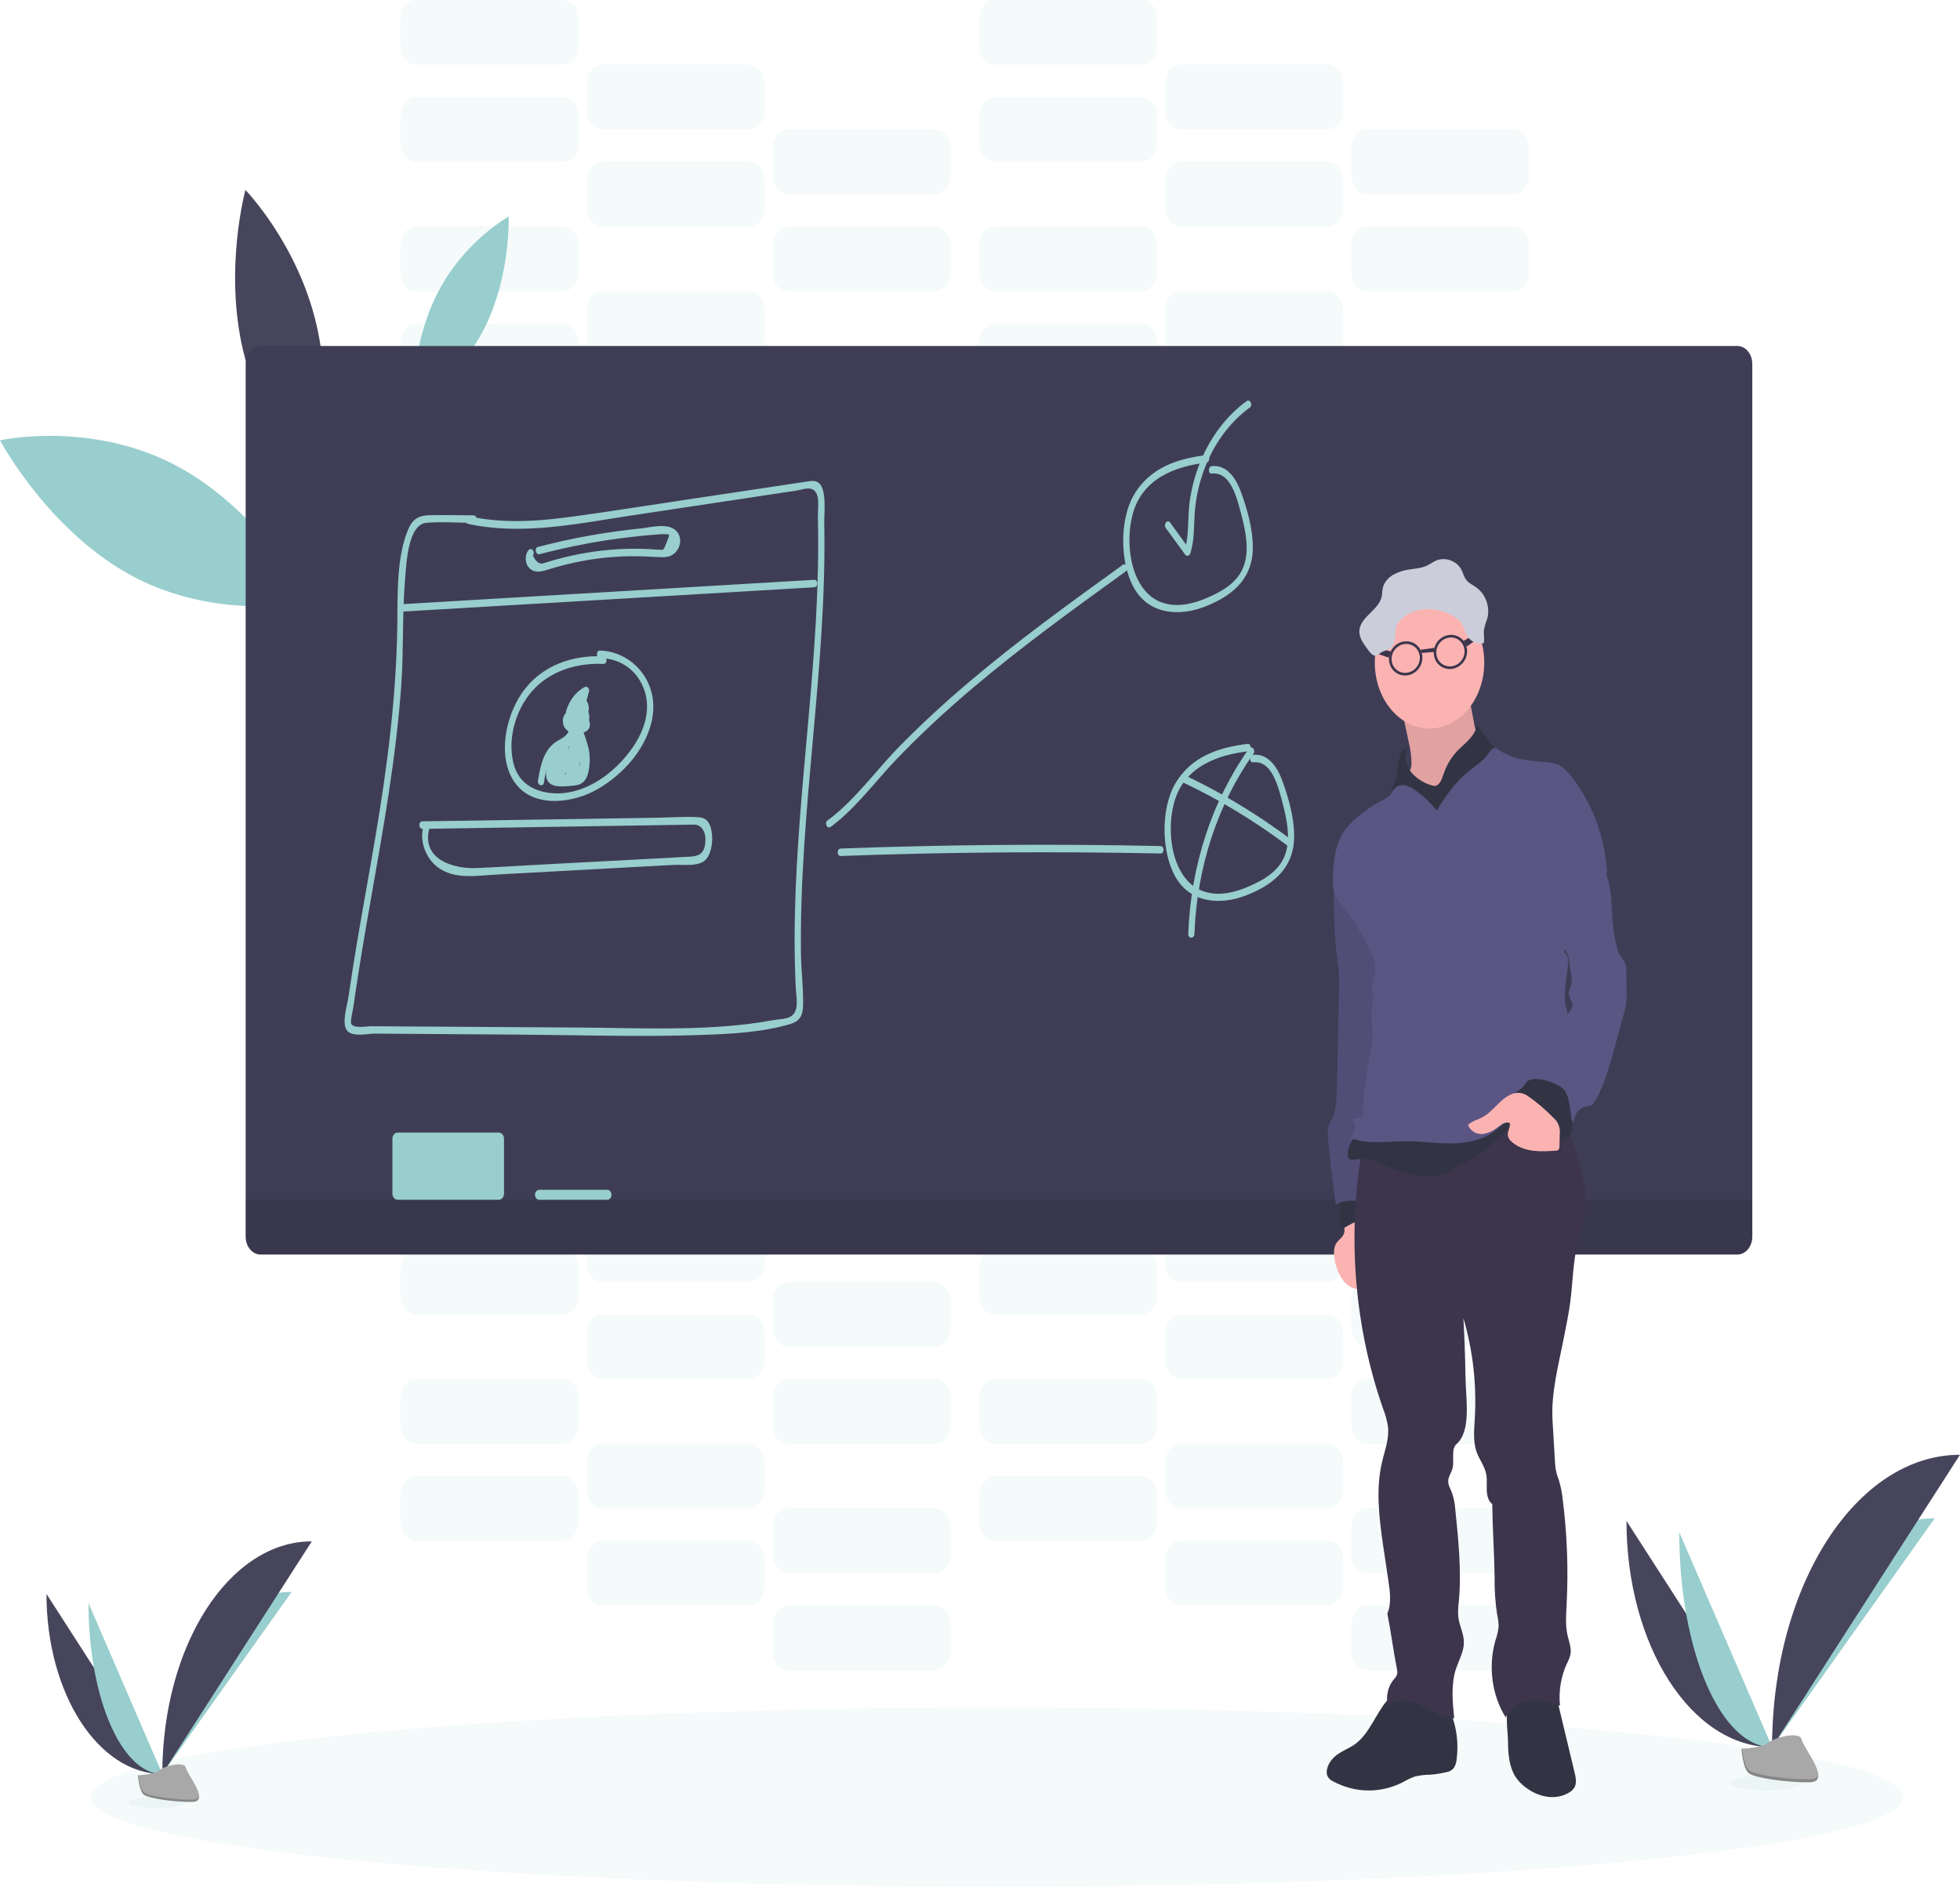 <svg width="402" height="387" viewBox="0 0 402 387" fill="none" xmlns="http://www.w3.org/2000/svg">
<g clip-path="url(#clip0)">
<path opacity="0.1" d="M115.483 66.372H85.328C83.588 66.372 82.178 68.07 82.178 70.165V75.853C82.178 77.948 83.588 79.647 85.328 79.647H115.483C117.223 79.647 118.633 77.948 118.633 75.853V70.165C118.633 68.07 117.223 66.372 115.483 66.372Z" fill="#98CECD"/>
<path opacity="0.1" d="M153.633 79.647H123.478C121.738 79.647 120.328 81.345 120.328 83.44V89.127C120.328 91.222 121.738 92.921 123.478 92.921H153.633C155.372 92.921 156.782 91.222 156.782 89.127V83.44C156.782 81.345 155.372 79.647 153.633 79.647Z" fill="#98CECD"/>
<path opacity="0.1" d="M191.783 92.921H161.627C159.888 92.921 158.478 94.619 158.478 96.714V102.402C158.478 104.497 159.888 106.195 161.627 106.195H191.783C193.522 106.195 194.932 104.497 194.932 102.402V96.714C194.932 94.619 193.522 92.921 191.783 92.921Z" fill="#98CECD"/>
<path opacity="0.1" d="M115.483 46.46H85.328C83.588 46.46 82.178 48.159 82.178 50.254V55.941C82.178 58.036 83.588 59.735 85.328 59.735H115.483C117.223 59.735 118.633 58.036 118.633 55.941V50.254C118.633 48.159 117.223 46.46 115.483 46.46Z" fill="#98CECD"/>
<path opacity="0.1" d="M153.633 59.735H123.478C121.738 59.735 120.328 61.433 120.328 63.528V69.216C120.328 71.311 121.738 73.009 123.478 73.009H153.633C155.372 73.009 156.782 71.311 156.782 69.216V63.528C156.782 61.433 155.372 59.735 153.633 59.735Z" fill="#98CECD"/>
<path opacity="0.1" d="M191.783 73.009H161.627C159.888 73.009 158.478 74.708 158.478 76.803V82.49C158.478 84.585 159.888 86.284 161.627 86.284H191.783C193.522 86.284 194.932 84.585 194.932 82.49V76.803C194.932 74.708 193.522 73.009 191.783 73.009Z" fill="#98CECD"/>
<path opacity="0.1" d="M234.171 66.372H204.016C202.277 66.372 200.866 68.07 200.866 70.165V75.853C200.866 77.948 202.277 79.647 204.016 79.647H234.171C235.911 79.647 237.321 77.948 237.321 75.853V70.165C237.321 68.07 235.911 66.372 234.171 66.372Z" fill="#98CECD"/>
<path opacity="0.1" d="M272.321 79.647H242.166C240.426 79.647 239.016 81.345 239.016 83.44V89.127C239.016 91.222 240.426 92.921 242.166 92.921H272.321C274.06 92.921 275.47 91.222 275.47 89.127V83.44C275.47 81.345 274.06 79.647 272.321 79.647Z" fill="#98CECD"/>
<path opacity="0.1" d="M310.47 92.921H280.315C278.576 92.921 277.166 94.619 277.166 96.714V102.402C277.166 104.497 278.576 106.195 280.315 106.195H310.47C312.21 106.195 313.62 104.497 313.62 102.402V96.714C313.62 94.619 312.21 92.921 310.47 92.921Z" fill="#98CECD"/>
<path opacity="0.1" d="M234.171 46.46H204.016C202.277 46.46 200.866 48.159 200.866 50.254V55.941C200.866 58.036 202.277 59.735 204.016 59.735H234.171C235.911 59.735 237.321 58.036 237.321 55.941V50.254C237.321 48.159 235.911 46.46 234.171 46.46Z" fill="#98CECD"/>
<path opacity="0.1" d="M272.321 59.735H242.166C240.426 59.735 239.016 61.433 239.016 63.528V69.216C239.016 71.311 240.426 73.009 242.166 73.009H272.321C274.06 73.009 275.47 71.311 275.47 69.216V63.528C275.47 61.433 274.06 59.735 272.321 59.735Z" fill="#98CECD"/>
<path opacity="0.1" d="M310.47 73.009H280.315C278.576 73.009 277.166 74.708 277.166 76.803V82.49C277.166 84.585 278.576 86.284 280.315 86.284H310.47C312.21 86.284 313.62 84.585 313.62 82.49V76.803C313.62 74.708 312.21 73.009 310.47 73.009Z" fill="#98CECD"/>
<path opacity="0.1" d="M115.483 19.912H85.328C83.588 19.912 82.178 21.61 82.178 23.705V29.393C82.178 31.488 83.588 33.186 85.328 33.186H115.483C117.223 33.186 118.633 31.488 118.633 29.393V23.705C118.633 21.61 117.223 19.912 115.483 19.912Z" fill="#98CECD"/>
<path opacity="0.1" d="M153.633 33.186H123.478C121.738 33.186 120.328 34.884 120.328 36.98V42.667C120.328 44.762 121.738 46.46 123.478 46.46H153.633C155.372 46.46 156.782 44.762 156.782 42.667V36.98C156.782 34.884 155.372 33.186 153.633 33.186Z" fill="#98CECD"/>
<path opacity="0.1" d="M191.783 46.46H161.627C159.888 46.46 158.478 48.159 158.478 50.254V55.941C158.478 58.036 159.888 59.735 161.627 59.735H191.783C193.522 59.735 194.932 58.036 194.932 55.941V50.254C194.932 48.159 193.522 46.46 191.783 46.46Z" fill="#98CECD"/>
<path opacity="0.1" d="M115.483 0H85.328C83.588 0 82.178 1.698 82.178 3.793V9.481C82.178 11.576 83.588 13.274 85.328 13.274H115.483C117.223 13.274 118.633 11.576 118.633 9.481V3.793C118.633 1.698 117.223 0 115.483 0Z" fill="#98CECD"/>
<path opacity="0.1" d="M153.633 13.274H123.478C121.738 13.274 120.328 14.973 120.328 17.068V22.755C120.328 24.85 121.738 26.549 123.478 26.549H153.633C155.372 26.549 156.782 24.85 156.782 22.755V17.068C156.782 14.973 155.372 13.274 153.633 13.274Z" fill="#98CECD"/>
<path opacity="0.1" d="M191.783 26.549H161.627C159.888 26.549 158.478 28.247 158.478 30.342V36.03C158.478 38.125 159.888 39.823 161.627 39.823H191.783C193.522 39.823 194.932 38.125 194.932 36.03V30.342C194.932 28.247 193.522 26.549 191.783 26.549Z" fill="#98CECD"/>
<path opacity="0.1" d="M234.171 19.912H204.016C202.277 19.912 200.866 21.61 200.866 23.705V29.393C200.866 31.488 202.277 33.186 204.016 33.186H234.171C235.911 33.186 237.321 31.488 237.321 29.393V23.705C237.321 21.61 235.911 19.912 234.171 19.912Z" fill="#98CECD"/>
<path opacity="0.1" d="M272.321 33.186H242.166C240.426 33.186 239.016 34.884 239.016 36.98V42.667C239.016 44.762 240.426 46.46 242.166 46.46H272.321C274.06 46.46 275.47 44.762 275.47 42.667V36.98C275.47 34.884 274.06 33.186 272.321 33.186Z" fill="#98CECD"/>
<path opacity="0.1" d="M310.47 46.46H280.315C278.576 46.46 277.166 48.159 277.166 50.254V55.941C277.166 58.036 278.576 59.735 280.315 59.735H310.47C312.21 59.735 313.62 58.036 313.62 55.941V50.254C313.62 48.159 312.21 46.46 310.47 46.46Z" fill="#98CECD"/>
<path opacity="0.1" d="M234.171 0H204.016C202.277 0 200.866 1.698 200.866 3.793V9.481C200.866 11.576 202.277 13.274 204.016 13.274H234.171C235.911 13.274 237.321 11.576 237.321 9.481V3.793C237.321 1.698 235.911 0 234.171 0Z" fill="#98CECD"/>
<path opacity="0.1" d="M272.321 13.274H242.166C240.426 13.274 239.016 14.973 239.016 17.068V22.755C239.016 24.85 240.426 26.549 242.166 26.549H272.321C274.06 26.549 275.47 24.85 275.47 22.755V17.068C275.47 14.973 274.06 13.274 272.321 13.274Z" fill="#98CECD"/>
<path opacity="0.1" d="M310.47 26.549H280.315C278.576 26.549 277.166 28.247 277.166 30.342V36.03C277.166 38.125 278.576 39.823 280.315 39.823H310.47C312.21 39.823 313.62 38.125 313.62 36.03V30.342C313.62 28.247 312.21 26.549 310.47 26.549Z" fill="#98CECD"/>
<path opacity="0.1" d="M115.483 302.759H85.328C83.588 302.759 82.178 304.457 82.178 306.552V312.24C82.178 314.335 83.588 316.033 85.328 316.033H115.483C117.223 316.033 118.633 314.335 118.633 312.24V306.552C118.633 304.457 117.223 302.759 115.483 302.759Z" fill="#98CECD"/>
<path opacity="0.1" d="M153.633 316.033H123.478C121.738 316.033 120.328 317.731 120.328 319.826V325.514C120.328 327.609 121.738 329.307 123.478 329.307H153.633C155.372 329.307 156.782 327.609 156.782 325.514V319.826C156.782 317.731 155.372 316.033 153.633 316.033Z" fill="#98CECD"/>
<path opacity="0.1" d="M191.783 329.307H161.627C159.888 329.307 158.478 331.006 158.478 333.101V338.788C158.478 340.883 159.888 342.582 161.627 342.582H191.783C193.522 342.582 194.932 340.883 194.932 338.788V333.101C194.932 331.006 193.522 329.307 191.783 329.307Z" fill="#98CECD"/>
<path opacity="0.1" d="M115.483 282.847H85.328C83.588 282.847 82.178 284.545 82.178 286.64V292.328C82.178 294.423 83.588 296.121 85.328 296.121H115.483C117.223 296.121 118.633 294.423 118.633 292.328V286.64C118.633 284.545 117.223 282.847 115.483 282.847Z" fill="#98CECD"/>
<path opacity="0.1" d="M153.633 296.121H123.478C121.738 296.121 120.328 297.82 120.328 299.915V305.602C120.328 307.697 121.738 309.396 123.478 309.396H153.633C155.372 309.396 156.782 307.697 156.782 305.602V299.915C156.782 297.82 155.372 296.121 153.633 296.121Z" fill="#98CECD"/>
<path opacity="0.1" d="M191.783 309.396H161.627C159.888 309.396 158.478 311.094 158.478 313.189V318.877C158.478 320.972 159.888 322.67 161.627 322.67H191.783C193.522 322.67 194.932 320.972 194.932 318.877V313.189C194.932 311.094 193.522 309.396 191.783 309.396Z" fill="#98CECD"/>
<path opacity="0.1" d="M234.171 302.759H204.016C202.277 302.759 200.866 304.457 200.866 306.552V312.24C200.866 314.335 202.277 316.033 204.016 316.033H234.171C235.911 316.033 237.321 314.335 237.321 312.24V306.552C237.321 304.457 235.911 302.759 234.171 302.759Z" fill="#98CECD"/>
<path opacity="0.1" d="M272.321 316.033H242.166C240.426 316.033 239.016 317.731 239.016 319.826V325.514C239.016 327.609 240.426 329.307 242.166 329.307H272.321C274.06 329.307 275.47 327.609 275.47 325.514V319.826C275.47 317.731 274.06 316.033 272.321 316.033Z" fill="#98CECD"/>
<path opacity="0.1" d="M310.47 329.307H280.315C278.576 329.307 277.166 331.006 277.166 333.101V338.788C277.166 340.883 278.576 342.582 280.315 342.582H310.47C312.21 342.582 313.62 340.883 313.62 338.788V333.101C313.62 331.006 312.21 329.307 310.47 329.307Z" fill="#98CECD"/>
<path opacity="0.1" d="M234.171 282.847H204.016C202.277 282.847 200.866 284.545 200.866 286.64V292.328C200.866 294.423 202.277 296.121 204.016 296.121H234.171C235.911 296.121 237.321 294.423 237.321 292.328V286.64C237.321 284.545 235.911 282.847 234.171 282.847Z" fill="#98CECD"/>
<path opacity="0.1" d="M272.321 296.121H242.166C240.426 296.121 239.016 297.82 239.016 299.915V305.602C239.016 307.697 240.426 309.396 242.166 309.396H272.321C274.06 309.396 275.47 307.697 275.47 305.602V299.915C275.47 297.82 274.06 296.121 272.321 296.121Z" fill="#98CECD"/>
<path opacity="0.1" d="M310.47 309.396H280.315C278.576 309.396 277.166 311.094 277.166 313.189V318.877C277.166 320.972 278.576 322.67 280.315 322.67H310.47C312.21 322.67 313.62 320.972 313.62 318.877V313.189C313.62 311.094 312.21 309.396 310.47 309.396Z" fill="#98CECD"/>
<path opacity="0.1" d="M115.483 256.298H85.328C83.588 256.298 82.178 257.996 82.178 260.092V265.779C82.178 267.874 83.588 269.572 85.328 269.572H115.483C117.223 269.572 118.633 267.874 118.633 265.779V260.092C118.633 257.996 117.223 256.298 115.483 256.298Z" fill="#98CECD"/>
<path opacity="0.1" d="M153.633 269.573H123.478C121.738 269.573 120.328 271.271 120.328 273.366V279.054C120.328 281.149 121.738 282.847 123.478 282.847H153.633C155.372 282.847 156.782 281.149 156.782 279.054V273.366C156.782 271.271 155.372 269.573 153.633 269.573Z" fill="#98CECD"/>
<path opacity="0.1" d="M191.783 282.847H161.627C159.888 282.847 158.478 284.545 158.478 286.64V292.328C158.478 294.423 159.888 296.121 161.627 296.121H191.783C193.522 296.121 194.932 294.423 194.932 292.328V286.64C194.932 284.545 193.522 282.847 191.783 282.847Z" fill="#98CECD"/>
<path opacity="0.1" d="M115.483 236.386H85.328C83.588 236.386 82.178 238.085 82.178 240.18V245.867C82.178 247.963 83.588 249.661 85.328 249.661H115.483C117.223 249.661 118.633 247.963 118.633 245.867V240.18C118.633 238.085 117.223 236.386 115.483 236.386Z" fill="#98CECD"/>
<path opacity="0.1" d="M153.633 249.661H123.478C121.738 249.661 120.328 251.359 120.328 253.454V259.142C120.328 261.237 121.738 262.935 123.478 262.935H153.633C155.372 262.935 156.782 261.237 156.782 259.142V253.454C156.782 251.359 155.372 249.661 153.633 249.661Z" fill="#98CECD"/>
<path opacity="0.1" d="M191.783 262.935H161.627C159.888 262.935 158.478 264.634 158.478 266.729V272.416C158.478 274.511 159.888 276.21 161.627 276.21H191.783C193.522 276.21 194.932 274.511 194.932 272.416V266.729C194.932 264.634 193.522 262.935 191.783 262.935Z" fill="#98CECD"/>
<path opacity="0.1" d="M234.171 256.298H204.016C202.277 256.298 200.866 257.996 200.866 260.092V265.779C200.866 267.874 202.277 269.572 204.016 269.572H234.171C235.911 269.572 237.321 267.874 237.321 265.779V260.092C237.321 257.996 235.911 256.298 234.171 256.298Z" fill="#98CECD"/>
<path opacity="0.1" d="M272.321 269.573H242.166C240.426 269.573 239.016 271.271 239.016 273.366V279.054C239.016 281.149 240.426 282.847 242.166 282.847H272.321C274.06 282.847 275.47 281.149 275.47 279.054V273.366C275.47 271.271 274.06 269.573 272.321 269.573Z" fill="#98CECD"/>
<path opacity="0.1" d="M310.47 282.847H280.315C278.576 282.847 277.166 284.545 277.166 286.64V292.328C277.166 294.423 278.576 296.121 280.315 296.121H310.47C312.21 296.121 313.62 294.423 313.62 292.328V286.64C313.62 284.545 312.21 282.847 310.47 282.847Z" fill="#98CECD"/>
<path opacity="0.1" d="M234.171 236.386H204.016C202.277 236.386 200.866 238.085 200.866 240.18V245.867C200.866 247.963 202.277 249.661 204.016 249.661H234.171C235.911 249.661 237.321 247.963 237.321 245.867V240.18C237.321 238.085 235.911 236.386 234.171 236.386Z" fill="#98CECD"/>
<path opacity="0.1" d="M272.321 249.661H242.166C240.426 249.661 239.016 251.359 239.016 253.454V259.142C239.016 261.237 240.426 262.935 242.166 262.935H272.321C274.06 262.935 275.47 261.237 275.47 259.142V253.454C275.47 251.359 274.06 249.661 272.321 249.661Z" fill="#98CECD"/>
<path opacity="0.1" d="M310.47 262.935H280.315C278.576 262.935 277.166 264.634 277.166 266.729V272.416C277.166 274.511 278.576 276.21 280.315 276.21H310.47C312.21 276.21 313.62 274.511 313.62 272.416V266.729C313.62 264.634 312.21 262.935 310.47 262.935Z" fill="#98CECD"/>
<path opacity="0.1" d="M204.469 387C307.125 387 390.343 378.771 390.343 368.62C390.343 358.469 307.125 350.24 204.469 350.24C101.814 350.24 18.596 358.469 18.596 368.62C18.596 378.771 101.814 387 204.469 387Z" fill="#98CECD"/>
<path d="M35.882 95.372C53.41 104.521 63.481 123.452 63.481 123.452C63.481 123.452 45.131 127.537 27.599 118.392C10.067 109.248 0 90.312 0 90.312C0 90.312 18.35 86.222 35.882 95.372Z" fill="#98CECD"/>
<path d="M89.673 60.245C95.094 49.524 104.327 44.418 104.327 44.418C104.327 44.418 104.751 56.641 99.346 67.332C93.942 78.023 84.688 83.123 84.688 83.123C84.688 83.123 84.247 70.906 89.673 60.245Z" fill="#98CECD"/>
<path d="M49.819 71.717C53.698 88.392 64.388 99.369 64.388 99.369C64.388 99.369 68.792 83.302 64.914 66.622C61.035 49.942 50.34 38.971 50.34 38.971C50.34 38.971 45.936 55.038 49.819 71.717Z" fill="#46455B"/>
<path d="M356.343 70.967H53.443C51.755 70.967 50.387 72.615 50.387 74.648V253.638C50.387 255.671 51.755 257.319 53.443 257.319H356.343C358.031 257.319 359.4 255.671 359.4 253.638V74.648C359.4 72.615 358.031 70.967 356.343 70.967Z" fill="#3F3D56"/>
<path opacity="0.1" d="M50.387 246.087H359.4V253.638C359.4 254.615 359.078 255.551 358.504 256.241C357.931 256.932 357.154 257.319 356.343 257.319H53.443C52.633 257.319 51.855 256.932 51.282 256.241C50.709 255.551 50.387 254.615 50.387 253.638V246.087Z" fill="black"/>
<path d="M102.313 232.302H81.543C80.958 232.302 80.483 232.873 80.483 233.578V244.811C80.483 245.515 80.958 246.087 81.543 246.087H102.313C102.898 246.087 103.373 245.515 103.373 244.811V233.578C103.373 232.873 102.898 232.302 102.313 232.302Z" fill="#98CECD"/>
<path d="M124.567 244.045H110.579C110.111 244.045 109.731 244.502 109.731 245.066C109.731 245.63 110.111 246.087 110.579 246.087H124.567C125.035 246.087 125.415 245.63 125.415 245.066C125.415 244.502 125.035 244.045 124.567 244.045Z" fill="#98CECD"/>
<path d="M95.806 107.41C106.993 109.897 118.404 107.41 129.543 105.725L163.399 100.62C164.768 100.411 166.761 99.425 167.566 101.442C168.02 102.57 167.714 105.016 167.748 106.313C167.837 109.887 167.829 113.46 167.748 117.034C167.596 123.865 167.18 130.681 166.65 137.482C165.62 150.792 164.162 164.031 163.433 177.392C163.06 184.193 162.874 191.014 163.039 197.814C163.077 199.438 163.132 201.061 163.213 202.68C163.302 204.492 163.976 207.183 162.335 208.393C161.398 209.087 159.555 209.051 158.482 209.256C156.787 209.577 155.091 209.833 153.362 210.042C141.963 211.415 130.417 210.843 118.976 210.762L84.429 210.547L76.002 210.491C75.24 210.491 72.489 211.043 72.018 209.95C71.819 209.485 72.349 207.31 72.442 206.728C72.572 205.769 72.713 204.81 72.866 203.854C73.849 197.14 75.011 190.467 76.181 183.799C78.694 169.504 81.267 155.137 82.302 140.535C82.814 133.209 82.475 125.816 83.103 118.505C83.395 115.109 83.743 107.533 87.494 107.232C90.673 106.976 93.946 107.232 97.133 107.232C97.302 107.232 97.464 107.151 97.583 107.007C97.702 106.864 97.769 106.669 97.769 106.466C97.769 106.263 97.702 106.068 97.583 105.924C97.464 105.781 97.302 105.7 97.133 105.7C94.124 105.7 91.11 105.603 88.1 105.674C86.1 105.72 84.709 106.292 83.755 108.508C81.318 114.196 81.568 121.782 81.492 127.991C81.31 142.853 79.415 157.399 76.948 171.934C75.706 179.25 74.366 186.541 73.133 193.862C72.552 197.36 71.997 200.867 71.488 204.385C71.251 206.06 70.051 209.751 71.107 211.288C72.162 212.824 75.409 211.997 76.863 212.008L86.977 212.079L106.357 212.212C118.879 212.299 131.442 212.722 143.96 212.278C149.937 212.064 156.252 211.768 162.072 210.047C163.806 209.536 164.641 208.577 164.709 206.351C164.811 202.899 164.344 199.341 164.285 195.874C163.861 166.211 169.647 136.961 169.054 107.288C169.016 105.271 169.647 100.186 167.816 98.966C166.994 98.414 165.926 98.716 165.061 98.838C163.408 99.068 161.759 99.349 160.106 99.584L138.636 102.81C131.773 103.831 124.915 104.934 118.039 105.874C110.761 106.895 103.411 107.502 96.158 105.874C95.357 105.695 95.014 107.17 95.819 107.349L95.806 107.41Z" fill="#98CECD"/>
<path d="M82.31 125.458L167.011 120.455C167.829 120.404 167.833 118.872 167.011 118.923L82.31 123.927C81.496 123.973 81.492 125.504 82.31 125.458Z" fill="#98CECD"/>
<path d="M108.404 112.832C108.167 113.135 107.995 113.502 107.903 113.903C107.811 114.303 107.802 114.725 107.876 115.131C107.95 115.537 108.105 115.915 108.328 116.233C108.551 116.55 108.834 116.797 109.155 116.953C110.295 117.581 111.634 117.055 112.766 116.713C114.462 116.202 116.157 115.748 117.899 115.375C121.691 114.566 125.532 114.136 129.382 114.088C131.137 114.063 132.879 114.16 134.634 114.252C135.906 114.313 137.275 114.435 138.352 113.486C139.581 112.403 139.98 110.29 138.776 108.973C137.08 107.109 133.426 108.191 131.468 108.385C124.362 109.096 117.302 110.365 110.333 112.184C109.536 112.388 109.871 113.869 110.672 113.659C115.27 112.465 119.903 111.505 124.571 110.78C126.866 110.44 129.165 110.152 131.468 109.917C132.553 109.81 133.638 109.713 134.723 109.636C135.147 109.606 135.597 109.549 136.029 109.565C137.373 109.601 137.529 109.31 136.724 111.265C136.008 112.996 136.237 112.797 134.995 112.74C134.469 112.74 133.943 112.669 133.418 112.638C132.341 112.584 131.264 112.555 130.188 112.552C127.896 112.552 125.61 112.684 123.329 112.95C121.396 113.174 119.468 113.491 117.556 113.899C116.361 114.155 115.174 114.451 113.991 114.778C113.47 114.926 112.944 115.079 112.423 115.237C112.173 115.319 111.918 115.39 111.668 115.467C110.741 115.855 109.952 115.344 109.299 113.935C109.867 113.225 108.972 112.138 108.4 112.853L108.404 112.832Z" fill="#98CECD"/>
<path d="M123.758 134.623C117.624 134.337 110.999 136.333 106.959 142.281C103.797 146.932 101.995 154.912 105.344 160.15C108.943 165.767 116.836 164.776 121.596 162.382C126.632 159.829 132.142 154.565 133.655 147.979C135.542 139.754 129.416 133.535 123.037 133.443C122.219 133.443 122.219 134.975 123.037 134.975C126.674 135.026 130.243 136.905 131.939 140.984C133.715 145.283 132.184 149.796 129.819 153.238C126.03 158.716 120.104 162.846 114.068 162.729C110.443 162.662 106.438 161.166 105.314 156.561C104.39 152.829 105.094 148.75 106.705 145.441C110.189 138.294 117.281 135.874 123.783 136.18C124.601 136.216 124.601 134.684 123.783 134.648L123.758 134.623Z" fill="#98CECD"/>
<path d="M117.666 145.967C117.405 145.851 117.123 145.816 116.847 145.865C116.571 145.915 116.31 146.048 116.089 146.252C115.867 146.456 115.692 146.724 115.579 147.031C115.467 147.338 115.421 147.675 115.445 148.01C115.572 150.001 117.395 150.562 118.764 150.445C119.947 150.322 121.329 149.797 120.913 148.015C120.837 147.699 120.705 147.408 120.526 147.159C120.348 146.911 120.127 146.711 119.879 146.575C119.5 146.394 119.088 146.332 118.684 146.396C118.527 146.396 117.09 147.029 117.7 146.269L116.7 146.11C116.811 146.242 116.896 146.402 116.949 146.579C117.002 146.756 117.021 146.945 117.005 147.132C117.007 147.265 117.038 147.396 117.094 147.51C117.15 147.625 117.231 147.721 117.327 147.787C117.423 147.853 117.532 147.889 117.642 147.889C117.753 147.89 117.862 147.856 117.959 147.79C118.104 147.717 118.264 147.694 118.419 147.724C118.575 147.754 118.721 147.835 118.84 147.959C118.96 148.083 119.048 148.245 119.095 148.426C119.142 148.607 119.147 148.801 119.108 148.985C119.073 149.162 119.092 149.347 119.161 149.509C119.229 149.671 119.343 149.799 119.481 149.869C119.62 149.94 119.775 149.95 119.919 149.896C120.064 149.843 120.187 149.73 120.269 149.577C120.693 148.658 121.206 146.83 120.57 145.87C120.146 145.222 119.328 145.416 118.819 145.794C118.505 146.061 118.213 146.364 117.946 146.698C117.433 147.244 117.098 147.499 117.289 146.452C117.607 144.548 119.116 143.032 120.494 142.271L119.561 141.408C119.072 143.621 118.198 145.683 116.997 147.458L118.082 147.999C118.051 147.298 118.2 146.603 118.51 146.008C118.82 145.413 119.274 144.948 119.811 144.676H119.188L119.519 145.329C119.396 146.294 120.621 146.708 120.744 145.733C120.905 144.472 120.244 142.833 119.018 143.45C117.556 144.186 116.797 146.202 116.827 147.999C116.827 148.612 117.548 149.087 117.916 148.546C119.264 146.573 120.248 144.278 120.803 141.812C120.833 141.665 120.826 141.512 120.784 141.37C120.743 141.228 120.668 141.104 120.568 141.012C120.469 140.921 120.35 140.866 120.225 140.855C120.1 140.843 119.976 140.876 119.866 140.949C118.596 141.64 117.523 142.766 116.78 144.186C116.263 145.207 115.615 146.8 116.14 147.974C116.226 148.162 116.343 148.327 116.482 148.461C116.622 148.594 116.782 148.693 116.953 148.751C117.125 148.81 117.304 148.827 117.481 148.801C117.658 148.775 117.829 148.708 117.984 148.602C118.376 148.322 118.734 147.978 119.048 147.581C119.205 147.412 119.379 147.121 119.586 147.07C119.773 146.917 119.765 147.004 119.557 147.341C119.554 147.87 119.426 148.387 119.188 148.832L120.349 149.419C120.454 148.942 120.442 148.439 120.314 147.971C120.187 147.502 119.949 147.088 119.63 146.779C119.312 146.469 118.925 146.278 118.518 146.227C118.111 146.176 117.7 146.269 117.336 146.493L118.294 147.157C118.314 146.507 118.144 145.87 117.815 145.355C117.765 145.255 117.697 145.171 117.616 145.108C117.535 145.044 117.444 145.003 117.348 144.988C117.252 144.973 117.155 144.984 117.064 145.02C116.972 145.056 116.888 145.116 116.819 145.197C116.174 146.008 116.051 147.412 116.861 148.163C117.467 148.719 117.764 148.163 118.429 148.035C120.689 147.683 119.37 148.908 118.573 148.949C118.217 148.995 117.857 148.964 117.509 148.857C116.625 148.496 116.57 148.032 117.344 147.463C118.103 147.836 118.429 146.355 117.683 145.988L117.666 145.967Z" fill="#98CECD"/>
<path d="M116.645 148.765C117.166 150.808 115.013 151.481 113.991 152.186C113.274 152.67 112.649 153.329 112.156 154.121C111.088 155.847 110.689 158.042 110.337 160.11C110.176 161.075 111.401 161.483 111.567 160.518C111.76 158.999 112.121 157.517 112.639 156.112C113.402 154.284 114.496 153.672 115.92 152.732C117.344 151.793 118.374 150.338 117.87 148.357C117.632 147.417 116.403 147.821 116.645 148.765Z" fill="#98CECD"/>
<path d="M118.764 147.739C118.461 147.79 118.184 147.975 117.988 148.258C117.792 148.541 117.691 148.902 117.704 149.271C117.704 149.878 118.039 150.266 118.268 150.751C118.811 151.744 119.226 152.83 119.497 153.973C119.701 155.071 119.9 157.036 119.425 158.057C118.548 159.951 116.962 159.589 115.61 159.589C114.339 159.589 113.355 160.1 113.398 157.965C113.423 156.766 114.118 155.55 114.669 154.606L113.508 154.422C113.753 155.981 113.882 157.563 113.894 159.15C113.894 159.86 114.796 160.253 115.076 159.533C115.758 157.806 116.299 156.004 116.691 154.152L115.441 153.947L115.661 157.828C115.665 157.993 115.713 158.153 115.798 158.283C115.883 158.413 116 158.507 116.133 158.551C116.265 158.594 116.406 158.585 116.534 158.525C116.662 158.465 116.771 158.356 116.844 158.216C116.992 158.018 117.101 157.782 117.162 157.526C117.204 157.286 116.814 155.668 116.657 156.245L117.904 156.449L117.993 152.763L116.721 152.967C116.99 154.007 117.071 155.103 116.958 156.184C116.878 157.036 118.069 157.23 118.23 156.388L119.027 151.435L117.865 151.614C118.141 152.299 118.217 153.076 118.082 153.82C117.988 154.8 119.26 154.79 119.353 153.82C119.461 152.803 119.326 151.77 118.963 150.843C118.899 150.715 118.805 150.613 118.693 150.548C118.581 150.484 118.456 150.459 118.333 150.479C118.21 150.498 118.094 150.561 118 150.658C117.905 150.755 117.837 150.883 117.802 151.027L117.001 155.979L118.251 156.184C118.378 154.966 118.281 153.731 117.967 152.564C117.925 152.388 117.831 152.236 117.704 152.136C117.577 152.036 117.424 151.994 117.273 152.019C117.122 152.043 116.984 152.131 116.882 152.267C116.781 152.404 116.724 152.58 116.721 152.763L116.632 156.449C116.632 157.343 117.662 157.47 117.882 156.653L117.95 156.403C117.979 156.273 117.98 156.135 117.952 156.005C117.924 155.874 117.867 155.754 117.789 155.658C116.471 153.932 116.204 156.679 115.746 157.44L116.933 157.828L116.712 153.947C116.666 153.12 115.648 152.865 115.462 153.743C115.104 155.47 114.607 157.151 113.978 158.762L115.165 159.15C115.152 157.426 115.01 155.707 114.741 154.014C114.631 153.309 113.864 153.34 113.58 153.83C112.732 155.3 111.265 158.512 112.397 160.273C113.385 161.805 116.492 161.213 117.819 161.116C119.913 160.973 120.671 159.375 120.9 156.995C121.009 155.856 120.956 154.703 120.744 153.585C120.629 152.982 119.472 149.163 119.124 149.24C119.93 149.061 119.586 147.581 118.785 147.759L118.764 147.739Z" fill="#98CECD"/>
<path d="M116.301 151.18L112.83 156.699L113.928 157.47L116.471 153.039L115.31 152.446L114.042 158.272C114.008 158.449 114.027 158.634 114.095 158.796C114.164 158.958 114.277 159.085 114.416 159.156C114.555 159.227 114.71 159.237 114.854 159.183C114.998 159.13 115.122 159.017 115.204 158.864C115.78 157.713 116.428 156.616 117.141 155.581L116.081 154.836C115.796 156.155 115.248 157.369 114.483 158.374L115.547 159.119C115.612 158.414 115.768 157.725 116.009 157.077C116.335 156.194 115.301 155.413 114.911 156.301C114.552 157.11 114.143 157.885 113.686 158.619L114.847 158.803L115.106 157.348L113.945 157.164L114.131 158.44C114.162 158.569 114.22 158.685 114.299 158.779C114.378 158.872 114.476 158.939 114.584 158.973C114.691 159.007 114.804 159.007 114.911 158.972C115.018 158.938 115.116 158.871 115.195 158.777C116.27 157.437 117.132 155.871 117.738 154.157H116.645C116.932 154.795 117.134 155.484 117.242 156.199C117.395 157.118 118.408 156.776 118.489 155.995C118.671 154.284 118.764 152.562 118.768 150.838H117.497V154.049C117.497 154.882 118.629 155.127 118.747 154.254C118.831 153.479 119.043 152.733 119.37 152.058H118.256C118.524 152.58 118.671 153.18 118.679 153.794C118.679 153.997 118.746 154.192 118.866 154.336C118.985 154.479 119.147 154.56 119.315 154.56C119.484 154.56 119.646 154.479 119.765 154.336C119.884 154.192 119.951 153.997 119.951 153.794L120.112 152.773H118.887C119.01 153.677 119.476 158.767 117.819 158.17C117.539 158.088 117.459 158.108 117.577 158.226L117.955 157.256L118.84 154.994L117.654 154.606C117.73 155.658 117.81 157.159 117.285 158.057C116.861 158.787 115.555 159.078 114.89 158.65C114.451 158.272 114.075 157.797 113.784 157.251L112.915 158.272C113.618 158.889 114.758 160.406 115.666 160.493C116.357 160.559 116.937 159.87 117.391 159.318C118.087 158.452 118.629 157.425 118.985 156.299C119.342 155.173 119.504 153.972 119.464 152.768C119.464 152.565 119.397 152.37 119.277 152.226C119.158 152.083 118.996 152.002 118.828 152.002C118.659 152.002 118.497 152.083 118.378 152.226C118.259 152.37 118.192 152.565 118.192 152.768V154.514C118.192 154.717 118.259 154.912 118.378 155.056C118.497 155.199 118.659 155.28 118.828 155.28C118.996 155.28 119.158 155.199 119.277 155.056C119.397 154.912 119.464 154.717 119.464 154.514V150.23C119.464 150.027 119.397 149.833 119.277 149.689C119.158 149.545 118.996 149.465 118.828 149.465C118.659 149.465 118.497 149.545 118.378 149.689C118.259 149.833 118.192 150.027 118.192 150.23C118.19 151.257 118.116 152.282 117.972 153.294L119.222 153.498C119.122 152.278 119.076 151.053 119.082 149.827C119.08 149.644 119.023 149.467 118.923 149.33C118.822 149.192 118.683 149.103 118.532 149.078C118.381 149.054 118.228 149.095 118.1 149.195C117.972 149.295 117.878 149.447 117.836 149.623C117.645 150.598 117.412 151.558 117.187 152.513L118.349 152.329L118.26 151.92C118.2 150.945 116.929 150.94 116.988 151.92C117.002 152.334 117.092 152.738 117.251 153.105C117.497 153.728 118.264 153.508 118.412 152.921C118.654 151.961 118.87 151.001 119.061 150.031L117.81 149.827C117.804 151.053 117.851 152.278 117.95 153.498C118.014 154.284 119.065 154.621 119.197 153.702C119.366 152.549 119.455 151.381 119.464 150.21H118.192V154.494H119.464V152.748H118.192C118.267 154.674 117.711 156.558 116.645 157.996C116.48 158.222 116.301 158.434 116.111 158.629C115.81 158.976 115.534 158.925 115.293 158.471C114.691 158.17 114.068 157.394 113.542 156.939C113.016 156.485 112.296 157.383 112.669 157.986C113.644 159.548 115.098 161.289 116.908 160.539C118.811 159.727 119.069 156.623 118.925 154.58C118.879 153.901 118.035 153.442 117.743 154.197C117.319 155.275 116.895 156.347 116.471 157.429C116.323 157.807 116.047 158.328 116.089 158.777C116.229 159.926 117.387 159.737 118.099 159.671C120.858 159.42 120.422 154.708 120.104 152.339C119.998 151.553 119.048 151.675 118.879 152.339C118.744 152.805 118.674 153.295 118.671 153.789H119.943C119.897 152.911 119.693 152.056 119.345 151.282C119.288 151.168 119.208 151.074 119.111 151.008C119.015 150.942 118.907 150.908 118.796 150.908C118.685 150.908 118.577 150.942 118.481 151.008C118.384 151.074 118.304 151.168 118.247 151.282C117.868 152.07 117.612 152.936 117.493 153.835L118.764 154.039V150.828C118.764 150.625 118.697 150.43 118.578 150.286C118.459 150.143 118.297 150.062 118.128 150.062C117.96 150.062 117.798 150.143 117.679 150.286C117.56 150.43 117.493 150.625 117.493 150.828C117.488 152.552 117.395 154.274 117.213 155.984L118.463 155.78C118.319 154.946 118.075 154.141 117.738 153.391C117.682 153.277 117.601 153.182 117.505 153.116C117.409 153.051 117.3 153.016 117.189 153.016C117.079 153.016 116.97 153.051 116.874 153.116C116.778 153.182 116.697 153.277 116.641 153.391C116.088 154.99 115.293 156.451 114.296 157.7L115.36 158.037L115.174 156.76C115.076 156.081 114.279 156.061 114.012 156.577C113.802 156.961 113.659 157.392 113.592 157.846C113.526 158.299 113.538 158.764 113.627 159.211C113.733 159.936 114.496 159.86 114.788 159.395C115.245 158.663 115.654 157.89 116.013 157.082L114.915 156.306C114.622 157.069 114.422 157.879 114.322 158.711C114.246 159.385 114.911 160.089 115.386 159.456C116.297 158.255 116.957 156.809 117.31 155.239C117.467 154.545 116.67 153.886 116.246 154.494C115.466 155.619 114.758 156.814 114.127 158.067L115.288 158.66L116.581 152.855C116.615 152.678 116.597 152.492 116.528 152.33C116.46 152.169 116.346 152.041 116.207 151.97C116.068 151.899 115.913 151.89 115.769 151.943C115.625 151.997 115.501 152.11 115.42 152.262L112.876 156.699C112.402 157.521 113.491 158.231 113.974 157.47L117.433 151.956C117.925 151.17 116.823 150.424 116.335 151.18H116.301Z" fill="#98CECD"/>
<path d="M170.381 169.606C175.467 165.859 179.511 160.268 184.004 155.591C188.879 150.522 193.995 145.799 199.264 141.326C209.497 132.647 220.242 124.882 230.979 117.136C231.118 117.03 231.218 116.864 231.257 116.671C231.296 116.478 231.272 116.275 231.189 116.103C231.106 115.932 230.971 115.806 230.812 115.752C230.654 115.698 230.484 115.72 230.339 115.814C219.602 123.559 208.852 131.309 198.62 140.004C193.792 144.089 189.078 148.418 184.56 153.013C179.643 158.017 175.264 164.245 169.724 168.284C169.024 168.794 169.664 170.122 170.364 169.606H170.381Z" fill="#98CECD"/>
<path d="M247.396 93.355C241.886 94.029 235.951 95.719 232.56 101.524C229.631 106.517 229.695 115.227 232.446 120.353C235.57 126.178 241.954 126.388 246.913 124.504C251.873 122.62 257.006 119.316 256.959 112.179C256.934 108.35 255.785 104.362 254.518 100.891C253.424 97.894 251.487 95.274 248.554 95.606C247.744 95.698 247.735 97.23 248.554 97.138C252.483 96.699 253.746 102.32 254.679 105.868C255.526 109.182 256.311 113.103 254.98 116.396C253.649 119.689 250.44 121.369 247.697 122.574C244.73 123.871 241.47 124.662 238.372 123.595C232.234 121.527 230.538 112.158 232.306 105.511C234.341 97.853 241.547 95.601 247.418 94.886C248.223 94.789 248.231 93.258 247.418 93.355H247.396Z" fill="#98CECD"/>
<path d="M255.874 152.579C250.364 153.253 244.429 154.943 241.038 160.748C238.109 165.741 238.173 174.451 240.924 179.577C244.048 185.403 250.431 185.612 255.391 183.728C260.35 181.844 265.484 178.541 265.437 171.403C265.412 167.574 264.263 163.587 262.995 160.115C261.902 157.118 259.965 154.499 257.031 154.831C256.222 154.923 256.213 156.454 257.031 156.362C260.961 155.923 262.224 161.544 263.156 165.093C264.004 168.406 264.788 172.327 263.457 175.62C262.126 178.914 258.918 180.593 256.175 181.798C253.208 183.095 249.948 183.886 246.85 182.819C240.712 180.751 239.016 171.383 240.784 164.735C242.818 157.077 250.024 154.826 255.895 154.111C256.701 154.014 256.709 152.482 255.895 152.579H255.874Z" fill="#98CECD"/>
<path d="M239.084 108.268L243.098 113.782C243.178 113.874 243.276 113.941 243.383 113.974C243.489 114.007 243.602 114.006 243.708 113.972C243.815 113.938 243.912 113.87 243.991 113.777C244.07 113.684 244.127 113.568 244.158 113.44C245.006 110.755 244.845 107.972 245.044 105.149C245.263 102.23 245.872 99.374 246.845 96.689C248.801 91.242 252.117 86.665 256.332 83.593C257.031 83.082 256.391 81.755 255.692 82.271C251.536 85.285 248.202 89.697 246.099 94.963C245.07 97.526 244.356 100.255 243.98 103.066C243.556 106.379 243.942 109.851 242.924 113.032L243.988 112.69L239.995 107.186C239.453 106.445 238.558 107.533 239.097 108.268H239.084Z" fill="#98CECD"/>
<path d="M172.428 175.574C194.292 174.771 216.162 174.601 238.037 175.064C238.855 175.064 238.855 173.532 238.037 173.532C216.167 173.063 194.298 173.233 172.428 174.043C171.61 174.073 171.606 175.605 172.428 175.574Z" fill="#98CECD"/>
<path d="M242.606 160.472C250.081 164.005 257.27 168.356 264.085 173.471C264.78 173.981 265.42 172.669 264.725 172.148C257.82 166.971 250.536 162.569 242.962 158.997C242.204 158.634 241.873 160.115 242.628 160.472H242.606Z" fill="#98CECD"/>
<path d="M256.179 153.534C248.6 164.176 244.21 177.577 243.713 191.586C243.679 192.571 244.951 192.571 244.984 191.586C245.466 177.979 249.724 164.961 257.078 154.616C257.608 153.871 256.713 152.783 256.179 153.534Z" fill="#98CECD"/>
<path d="M86.646 170.014L134.024 169.269L139.471 169.182C140.45 169.182 141.429 169.141 142.408 169.136C143.786 169.136 144.714 170.515 144.689 172.2C144.625 175.773 142.76 175.646 140.319 175.773L134.431 176.095L110.456 177.366C106.162 177.596 101.864 177.877 97.57 178.056C93.696 178.199 86.329 176.677 88.049 169.887C88.287 168.942 87.062 168.539 86.82 169.478C85.972 172.817 87.473 176.207 89.889 177.959C93.318 180.44 97.837 179.598 101.622 179.393L131.057 177.785L138.204 177.402C140.035 177.3 142.582 177.749 144.265 176.723C146.24 175.523 146.588 170.76 145.342 168.753C144.702 167.732 143.803 167.64 142.798 167.594C140.162 167.472 137.479 167.681 134.838 167.722L120.163 167.957L86.629 168.467C85.811 168.467 85.811 169.999 86.629 169.999L86.646 170.014Z" fill="#98CECD"/>
<path d="M278.064 357.643C276.996 358.45 275.775 358.904 274.673 359.614C273.571 360.323 272.499 361.39 272.185 362.861C272.068 363.317 272.088 363.809 272.24 364.25C272.514 364.782 272.934 365.183 273.427 365.383C275.666 366.581 278.084 367.216 280.534 367.249C282.984 367.282 285.413 366.713 287.674 365.577C288.469 365.116 289.291 364.724 290.132 364.403C291.169 364.148 292.224 364.018 293.282 364.015C294.394 363.936 295.5 363.766 296.592 363.504C297.142 363.431 297.662 363.17 298.093 362.754C298.486 362.208 298.723 361.524 298.767 360.803C299.269 356.826 298.512 352.766 296.648 349.428C296.413 348.96 296.098 348.558 295.724 348.249C295.267 347.965 294.766 347.803 294.253 347.774C292.133 347.463 289.912 346.891 287.771 346.829C286.237 346.789 285.465 347.667 284.38 348.938C282.138 351.639 280.828 355.565 278.064 357.643Z" fill="#323444"/>
<path d="M309.3 357.265C309.3 359.767 309.551 362.417 310.809 364.413C311.385 365.276 312.083 366.011 312.87 366.583C315.532 368.625 319.058 369.376 321.864 367.645C322.318 367.4 322.705 367.007 322.984 366.511C323.407 365.623 323.183 364.515 322.945 363.535L318.885 346.584C316.261 347.069 312.403 347.412 310.072 349.015C308.381 350.174 309.3 355.029 309.3 357.265Z" fill="#323444"/>
<path d="M275.682 252.893C275.436 253.827 274.546 254.261 274.059 255.047C273.487 255.971 273.546 257.253 273.754 258.376C274.01 260.032 274.656 261.565 275.614 262.792C276.101 263.4 276.701 263.859 277.365 264.131C278.028 264.403 278.736 264.479 279.429 264.355C280.794 264.043 281.973 262.588 282.019 260.918C281.995 260.159 281.86 259.411 281.621 258.708L278.73 248.64C278.718 248.568 278.694 248.501 278.659 248.442C278.624 248.383 278.579 248.334 278.527 248.298C278.417 248.268 278.303 248.292 278.209 248.364C277.526 248.752 276.157 249.16 275.759 250.013C275.36 250.866 275.971 251.968 275.682 252.893Z" fill="#FBB3B2"/>
<path d="M274.33 252.387C275.386 252.188 276.31 251.443 277.297 250.953C278.285 250.462 279.523 250.273 280.353 251.09C280.591 251.325 280.82 251.647 281.129 251.642C280.708 249.145 280.072 246.709 279.23 244.371C279.201 244.26 279.143 244.161 279.065 244.091C278.949 244.034 278.82 244.034 278.705 244.091L275.852 244.989C274.796 245.321 274.673 245.219 274.754 246.47C274.775 247.026 275.013 252.387 274.33 252.387Z" fill="#323444"/>
<path d="M274.017 179.684C273.593 180.471 273.593 181.451 273.593 182.375C273.593 186.893 273.631 191.437 274.186 195.91C274.318 196.982 274.483 198.054 274.568 199.136C274.664 200.643 274.684 202.156 274.627 203.665L274.203 223.321C274.152 225.726 274.051 228.31 272.817 230.199C272.443 230.832 272.267 231.604 272.321 232.379C272.643 237.311 273.322 242.202 273.996 247.078C275.081 246.488 276.266 246.216 277.456 246.285C278.645 246.353 279.803 246.759 280.837 247.471C282.976 239.371 284.159 230.95 284.351 222.453C284.449 218.272 284.3 214.065 284.834 209.935C285.729 202.981 285.364 195.849 284.707 188.854C284.499 186.638 284.059 184.356 282.88 182.641C281.765 181.14 280.279 180.109 278.641 179.7C277.073 179.204 275.67 179.715 274.017 179.684Z" fill="#5B5583"/>
<path opacity="0.1" d="M274.017 179.684C273.593 180.471 273.593 181.451 273.593 182.375C273.593 186.893 273.631 191.437 274.186 195.91C274.318 196.982 274.483 198.054 274.568 199.136C274.664 200.643 274.684 202.156 274.627 203.665L274.203 223.321C274.152 225.726 274.051 228.31 272.817 230.199C272.443 230.832 272.267 231.604 272.321 232.379C272.643 237.311 273.322 242.202 273.996 247.078C275.081 246.488 276.266 246.216 277.456 246.285C278.645 246.353 279.803 246.759 280.837 247.471C282.976 239.371 284.159 230.95 284.351 222.453C284.449 218.272 284.3 214.065 284.834 209.935C285.729 202.981 285.364 195.849 284.707 188.854C284.499 186.638 284.059 184.356 282.88 182.641C281.765 181.14 280.279 180.109 278.641 179.7C277.073 179.204 275.67 179.715 274.017 179.684Z" fill="black"/>
<path d="M279.196 236.688C276.353 254.235 277.905 272.404 283.655 288.887C284.152 290.107 284.501 291.407 284.69 292.747C284.923 295.248 283.965 297.653 283.418 300.073C282.146 305.577 282.88 311.438 283.694 317.069C284.033 319.418 284.382 321.765 284.741 324.11C285.092 326.397 285.432 328.884 284.55 330.956C285.309 334.765 285.758 338.538 286.517 342.347C286.597 342.648 286.622 342.967 286.589 343.281C286.436 343.78 286.166 344.214 285.813 344.532C285.248 345.223 284.841 346.079 284.634 347.016C284.426 347.953 284.425 348.94 284.63 349.878C286.568 348.203 289.268 348.79 291.48 349.878C293.693 350.965 295.872 352.43 298.263 352.43C297.915 349.05 297.58 345.502 298.614 342.332C299.216 340.494 300.276 338.758 300.246 336.792C300.217 335.031 299.322 333.458 299.106 331.717C299.026 330.634 299.06 329.543 299.208 328.47C299.776 322.221 299.132 315.91 298.487 309.671C298.414 308.441 298.174 307.234 297.775 306.098C297.474 305.362 297.025 304.658 297.033 303.836C297.033 302.881 297.673 302.105 297.911 301.196C298.335 299.522 297.555 297.245 298.729 296.208C301.823 293.472 300.636 286.936 300.569 282.316C300.515 278.33 300.374 274.348 300.145 270.369C302.093 276.967 302.889 283.979 302.484 290.965C302.349 293.252 302.099 295.657 302.841 297.77C303.409 299.394 304.536 300.732 304.841 302.452C305.032 303.514 304.896 304.612 304.939 305.694C304.981 306.777 305.286 307.956 306.062 308.502C306.121 313.424 306.486 318.688 306.55 323.61C306.508 326.126 306.679 328.64 307.058 331.115C307.248 331.902 307.354 332.715 307.372 333.535C307.276 334.562 307.05 335.566 306.702 336.511C305.963 339.146 305.77 341.958 306.14 344.703C306.509 347.448 307.43 350.043 308.822 352.262C309.822 350.123 311.907 348.989 313.942 348.811C315.977 348.632 317.986 349.25 319.957 349.872C319.656 346.889 320.148 343.868 321.364 341.244C321.69 340.653 321.94 340.006 322.106 339.324C322.335 338.028 321.801 336.736 321.513 335.454C321.042 333.412 321.207 331.212 321.318 329.078C321.688 321.93 321.425 314.756 320.533 307.675C320.396 306.281 320.124 304.91 319.724 303.591C319.571 303.121 319.385 302.672 319.258 302.197C319.058 301.345 318.944 300.468 318.918 299.583L318.431 291.414C318.088 285.691 319.648 280.039 320.737 274.453C321.224 271.952 321.754 269.455 322.081 266.913C322.526 263.451 322.598 259.913 323.251 256.497C323.836 253.434 324.891 250.447 325.111 247.307C325.451 242.442 323.772 237.739 322.144 233.277C321.466 231.439 318.902 231.623 317.253 231.296C305.558 228.984 293.24 228.968 282.21 234.181C281.069 234.75 280.042 235.605 279.196 236.688Z" fill="#3C354C"/>
<path d="M287.627 146.069L288.924 152.145C289.277 153.538 289.472 154.983 289.505 156.439C289.519 156.97 289.421 157.497 289.221 157.97C289.008 158.36 288.734 158.696 288.416 158.961C287.53 159.773 286.915 161.667 285.902 162.229C286.423 163.321 287.144 162.611 288.085 163.158C289.743 164.128 291.26 165.522 293.057 166.002C294.753 166.451 296.533 166.027 298.216 165.491C300.602 164.71 302.976 163.633 304.896 161.749C306.817 159.865 307.91 158.2 307.902 155.224C305.782 155.525 303.896 152.947 302.959 150.629C302.634 149.748 302.395 148.824 302.247 147.877L301.111 141.857C299.873 142.184 298.865 143.251 297.682 143.808C296.499 144.364 295.1 144.415 293.786 144.487C291.454 144.615 289.134 144.977 286.852 145.569C286.538 145.646 286.144 145.886 286.22 146.253" fill="#FBB3B2"/>
<path opacity="0.1" d="M287.627 146.069L288.924 152.145C289.277 153.538 289.472 154.983 289.505 156.439C289.519 156.97 289.421 157.497 289.221 157.97C289.008 158.36 288.734 158.696 288.416 158.961C287.53 159.773 286.915 161.667 285.902 162.229C286.423 163.321 287.144 162.611 288.085 163.158C289.743 164.128 291.26 165.522 293.057 166.002C294.753 166.451 296.533 166.027 298.216 165.491C300.602 164.71 302.976 163.633 304.896 161.749C306.817 159.865 307.91 158.2 307.902 155.224C305.782 155.525 303.896 152.947 302.959 150.629C302.634 149.748 302.395 148.824 302.247 147.877L301.111 141.857C299.873 142.184 298.865 143.251 297.682 143.808C296.499 144.364 295.1 144.415 293.786 144.487C291.454 144.615 289.134 144.977 286.852 145.569C286.538 145.646 286.144 145.886 286.22 146.253" fill="black"/>
<path d="M293.197 149.419C299.396 149.419 304.422 143.366 304.422 135.899C304.422 128.433 299.396 122.38 293.197 122.38C286.998 122.38 281.973 128.433 281.973 135.899C281.973 143.366 286.998 149.419 293.197 149.419Z" fill="#FBB3B2"/>
<path d="M296.287 158.185C296.887 156.623 297.754 155.232 298.83 154.1C300.412 152.431 302.573 151.078 302.946 148.586L306.371 153.391C306.558 153.614 306.702 153.882 306.795 154.177C306.838 154.454 306.832 154.739 306.777 155.013C306.721 155.287 306.618 155.543 306.473 155.765C305.625 157.393 304.29 158.558 303.027 159.737C300.132 162.499 297.36 165.444 294.723 168.559C294.607 168.722 294.451 168.836 294.278 168.886C294.114 168.891 293.953 168.836 293.816 168.728C291.541 167.289 289.528 165.317 287.894 162.928C287.771 162.749 287.619 162.545 287.419 162.56C287.299 162.587 287.189 162.656 287.102 162.759C285.961 163.883 284.715 165.225 283.253 165.052C285.147 163.413 286.22 160.676 286.618 157.904C286.697 156.955 286.859 156.019 287.102 155.111C287.227 154.657 287.444 154.247 287.732 153.918C288.02 153.588 288.372 153.349 288.755 153.222C287.831 154.922 288.462 157.332 289.704 158.706C290.911 159.939 292.358 160.784 293.909 161.161C295.35 161.488 295.774 159.522 296.287 158.185Z" fill="#323444"/>
<path d="M281.684 238.076C283.283 238.551 284.796 239.358 286.347 239.955C289.175 241.022 292.151 241.398 295.1 241.063C296.008 241.039 296.891 240.701 297.644 240.088C297.843 239.894 298.025 239.664 298.237 239.485C298.592 239.229 298.976 239.038 299.377 238.919C303.265 237.453 306.52 234.293 309.678 231.199C309.78 231.097 309.894 230.969 309.886 230.806C309.871 230.695 309.826 230.592 309.758 230.515L308.097 228.218C303.739 229.111 299.276 228.774 294.855 228.641C293.947 228.593 293.038 228.622 292.133 228.728C291.26 228.851 290.4 229.116 289.539 229.341C286.271 230.198 282.931 230.525 279.62 231.087C279.389 231.107 279.164 231.191 278.963 231.332C278.824 231.462 278.704 231.621 278.611 231.802L277.45 233.767C276.999 234.428 276.667 235.195 276.475 236.019C276.204 237.55 276.772 238.061 277.853 237.862C279.129 237.637 280.43 237.71 281.684 238.076Z" fill="#323444"/>
<path d="M294.676 166.221C293.38 164.621 291.91 163.238 290.306 162.111C289.658 161.615 288.94 161.269 288.187 161.09C287.808 161 287.417 161.011 287.042 161.122C286.668 161.233 286.317 161.442 286.016 161.733C285.639 162.137 285.402 162.698 285.037 163.122C284.579 163.586 284.053 163.944 283.486 164.179C281.556 165.172 279.727 166.427 278.035 167.921C277.112 168.699 276.281 169.623 275.563 170.668C273.643 173.629 273.355 177.657 273.406 181.415C273.444 184.029 275.525 185.969 276.958 187.925C278.302 189.849 279.518 191.897 280.595 194.051C281.366 195.522 282.172 197.115 282.074 198.866C281.994 200.301 281.299 201.648 281.409 203.078C281.447 203.588 281.583 204.058 281.621 204.553C281.697 205.575 281.362 206.596 281.277 207.617C281.163 209.062 281.553 210.496 281.574 211.951C281.559 212.947 281.453 213.939 281.26 214.907C280.447 219.574 279.425 224.266 279.633 229.029L277.284 229.54C277.507 229.803 277.675 230.125 277.775 230.48C277.875 230.835 277.904 231.214 277.86 231.585C277.815 231.957 277.699 232.31 277.521 232.617C277.342 232.925 277.106 233.177 276.831 233.354C280.498 234.829 284.461 234.084 288.348 234.079C291.565 234.079 294.77 234.589 297.983 234.518C301.196 234.446 304.511 233.747 307.16 231.557C307.881 230.964 308.542 230.27 309.301 229.754C310.317 229.12 311.412 228.689 312.543 228.478C314.639 227.997 316.769 227.767 318.902 227.794C319.944 227.794 321.08 227.845 321.911 227.089C322.827 226.252 323.06 224.736 323.183 223.362C323.306 221.912 323.382 220.457 323.403 219.002C323.439 217.869 323.389 216.734 323.255 215.612C323.128 214.791 322.962 213.98 322.759 213.182L321.161 206.402C320.5 203.604 321.419 200.535 321.614 197.635C321.661 196.951 321.669 196.155 321.233 195.716C321.076 195.557 320.86 195.45 320.809 195.205C320.786 195.089 320.783 194.968 320.801 194.85C320.818 194.733 320.856 194.621 320.911 194.521C321.759 192.479 323.03 190.677 324.192 188.833C326.142 185.601 327.953 182.249 329.617 178.791C329.096 171.556 326.567 164.743 322.437 159.451C321.589 158.343 320.618 157.281 319.431 156.781C318.656 156.496 317.851 156.339 317.041 156.316C313.717 156.046 310.258 155.806 307.363 153.794C307.156 153.621 306.92 153.501 306.672 153.442C306.032 153.355 305.566 154.116 305.151 154.718C304.082 156.25 302.51 157.128 301.128 158.256C298.551 160.365 296.537 163.265 294.676 166.221Z" fill="#5B5583"/>
<path d="M329.906 180.879C330.567 183.401 330.503 186.097 330.719 188.726C330.847 190.313 331.078 191.885 331.41 193.428C331.562 194.277 331.834 195.087 332.216 195.823C332.597 196.497 333.144 197.043 333.386 197.804C333.518 198.319 333.576 198.858 333.559 199.397L333.61 202.92C333.719 204.786 333.483 206.659 332.919 208.403L331.092 215.096C330.105 218.721 329.092 222.402 327.311 225.558C327.061 226.092 326.681 226.521 326.222 226.788C325.863 226.902 325.495 226.971 325.124 226.992C324.478 227.131 323.892 227.537 323.467 228.14C323.043 228.743 322.806 229.505 322.797 230.295C322.373 229.549 321.843 228.897 321.233 228.371L317.515 224.797C316.244 223.551 314.917 222.285 313.374 221.565C315.449 220.784 317.292 219.295 318.678 217.278C320.064 215.26 320.934 212.801 321.182 210.2C321.181 209.426 321.326 208.661 321.606 207.964C321.915 207.361 322.488 206.902 322.53 206.192C322.581 205.299 321.742 204.625 321.742 203.731C321.742 203.139 322.106 202.649 322.267 202.092C322.418 201.405 322.418 200.682 322.267 199.994L321.754 196.563C321.724 196.219 321.638 195.886 321.5 195.583C321.308 195.292 321.095 195.022 320.864 194.776C319.982 193.587 320.372 191.713 320.864 190.248C321.993 186.995 323.448 183.921 325.196 181.093C325.818 180.144 326.394 179.152 326.921 178.122C327.371 177.183 327.472 175.881 327.947 175.059C328.558 176.988 329.384 178.893 329.906 180.879Z" fill="#5B5583"/>
<path d="M313.243 221.774C313.053 221.943 312.89 222.151 312.759 222.387C312.26 223.142 311.595 223.713 310.839 224.036C311.263 224.404 311.649 224.766 312.047 225.139C314.995 227.881 317.695 230.991 320.101 234.416C320.368 233.267 321.966 233.349 322.356 232.251C322.448 231.937 322.477 231.601 322.441 231.271C322.36 229.551 322.156 227.842 321.83 226.165C321.702 225.301 321.412 224.484 320.983 223.776C320.389 222.913 319.465 222.499 318.583 222.142C317.248 221.58 314.599 220.789 313.243 221.774Z" fill="#323444"/>
<path d="M307.944 225.787C306.672 226.921 305.558 228.34 304.129 229.116C303.12 229.667 301.972 229.907 301.09 230.729C301.569 232.001 302.815 232.659 303.972 232.608C305.131 232.471 306.241 231.981 307.198 231.184C307.957 230.622 308.847 229.969 309.674 230.362C309.801 231.138 309.25 231.868 309.25 232.654C309.25 233.44 309.792 234.012 310.326 234.426C312.87 236.402 316.142 236.238 319.173 236.009C319.347 236.016 319.518 235.955 319.66 235.835C319.726 235.743 319.776 235.636 319.807 235.52C319.838 235.404 319.85 235.282 319.843 235.161C319.881 234.354 319.898 233.553 319.902 232.746C319.988 232.096 319.917 231.429 319.7 230.825C319.482 230.221 319.126 229.704 318.673 229.336C317.028 227.633 315.254 226.12 313.374 224.817C311.509 223.515 309.618 224.286 307.944 225.787Z" fill="#FBB3B2"/>
<path d="M297.139 130.247C295.257 130.518 293.888 132.29 294.079 134.214C294.27 136.139 295.948 137.467 297.83 137.191C299.712 136.915 301.081 135.149 300.891 133.229C300.7 131.309 299.021 129.977 297.139 130.247ZM297.779 136.66C296.185 136.89 294.765 135.761 294.6 134.138C294.435 132.514 295.601 131.013 297.19 130.783C298.78 130.554 300.204 131.682 300.369 133.306C300.535 134.929 299.369 136.43 297.779 136.66Z" fill="#3C354C"/>
<path d="M287.966 131.575C286.084 131.845 284.715 133.617 284.906 135.537C285.097 137.456 286.775 138.789 288.657 138.518C290.539 138.248 291.909 136.476 291.718 134.551C291.527 132.626 289.848 131.304 287.966 131.575ZM288.606 137.982C287.013 138.212 285.593 137.084 285.432 135.465C285.27 133.847 286.428 132.34 288.021 132.106C289.615 131.871 291.035 133.004 291.196 134.628C291.357 136.251 290.196 137.752 288.606 137.982Z" fill="#3C354C"/>
<path d="M281.154 132.56L285.245 133.612L284.842 134.909L280.985 133.545L281.154 132.56Z" fill="#3C354C"/>
<path d="M303.955 129.262L300.183 131.452L300.831 132.596L304.311 130.171L303.955 129.262Z" fill="#3C354C"/>
<path d="M291.341 133.285L294.21 132.872L294.062 133.729L291.599 133.928L291.341 133.285Z" fill="#3C354C"/>
<path d="M285.775 132.126C286.045 131.427 286.189 130.666 286.199 129.895C286.209 129.433 286.274 128.976 286.394 128.537C286.602 127.979 286.919 127.491 287.318 127.113C288.64 125.765 290.535 125.07 292.404 124.973C294.443 124.86 296.47 125.388 298.288 126.505C298.843 126.818 299.34 127.263 299.75 127.812C300.344 128.685 300.471 129.813 301.069 130.676C301.477 131.2 301.99 131.588 302.559 131.802C303.127 132.017 303.733 132.051 304.316 131.902C304.523 131.013 304.252 130.074 304.358 129.165C304.525 128.386 304.751 127.627 305.032 126.898C305.689 124.565 304.731 121.859 302.756 120.465C302.065 119.955 301.247 119.623 300.73 118.933C300.212 118.244 300.089 117.529 299.733 116.84C298.788 115.017 296.342 114.165 294.481 115.007C293.896 115.273 293.379 115.676 292.786 115.962C291.684 116.508 290.429 116.605 289.217 116.789C288.022 116.922 286.853 117.291 285.758 117.882C284.711 118.505 283.833 119.505 283.592 120.7C283.477 121.251 283.503 121.823 283.388 122.369C282.803 125.142 279.027 126.49 278.815 129.318C278.738 130.339 279.2 131.319 279.777 132.152C280.175 132.718 281.129 134.235 281.803 134.454C282.477 134.674 282.99 133.903 283.634 133.637C284.652 133.254 285.266 133.173 285.775 132.126Z" fill="#CBCEDA"/>
<path d="M333.593 311.948C333.593 337.599 346.954 358.358 363.464 358.358L333.593 311.948Z" fill="#46455B"/>
<path d="M363.464 358.363C363.464 332.422 378.377 311.433 396.803 311.433L363.464 358.363Z" fill="#98CECD"/>
<path d="M344.419 314.277C344.419 338.645 352.94 358.363 363.465 358.363L344.419 314.277Z" fill="#98CECD"/>
<path d="M363.464 358.363C363.464 325.218 380.7 298.393 401.996 298.393L363.464 358.363Z" fill="#46455B"/>
<path opacity="0.1" d="M362.172 367.226C366.273 367.226 369.598 366.549 369.598 365.715C369.598 364.88 366.273 364.204 362.172 364.204C358.07 364.204 354.745 364.88 354.745 365.715C354.745 366.549 358.07 367.226 362.172 367.226Z" fill="#98CECD"/>
<path d="M357.183 358.69C357.183 358.69 361.421 358.532 362.693 357.439C363.965 356.346 369.208 355.034 369.526 356.791C369.844 358.547 375.884 365.526 371.107 365.572C366.33 365.618 359.993 364.674 358.721 363.739C357.45 362.805 357.183 358.69 357.183 358.69Z" fill="#A8A8A8"/>
<path opacity="0.2" d="M371.196 364.959C366.415 365.005 360.086 364.061 358.81 363.126C357.84 362.417 357.454 359.859 357.322 358.685H357.183C357.183 358.685 357.45 362.8 358.726 363.734C360.001 364.668 366.33 365.613 371.112 365.567C372.493 365.567 372.968 364.959 372.943 364.086C372.752 364.617 372.248 364.949 371.196 364.959Z" fill="black"/>
<path d="M9.533 326.938C9.533 347.361 20.16 363.862 33.296 363.862L9.533 326.938Z" fill="#46455B"/>
<path d="M33.296 363.862C33.296 343.225 45.165 326.525 59.819 326.525L33.296 363.862Z" fill="#98CECD"/>
<path d="M18.142 328.797C18.142 348.198 24.924 363.872 33.296 363.872L18.142 328.797Z" fill="#98CECD"/>
<path d="M33.296 363.862C33.296 337.492 47.009 316.15 63.952 316.15L33.296 363.862Z" fill="#46455B"/>
<path opacity="0.1" d="M32.266 370.918C35.53 370.918 38.175 370.378 38.175 369.713C38.175 369.047 35.53 368.508 32.266 368.508C29.003 368.508 26.357 369.047 26.357 369.713C26.357 370.378 29.003 370.918 32.266 370.918Z" fill="#98CECD"/>
<path d="M28.299 364.122C28.299 364.122 31.669 363.994 32.682 363.101C33.695 362.207 37.87 361.186 38.12 362.59C38.37 363.994 43.185 369.539 39.392 369.575C35.598 369.61 30.549 368.86 29.536 368.12C28.523 367.379 28.299 364.122 28.299 364.122Z" fill="#A8A8A8"/>
<path opacity="0.2" d="M39.447 369.131C35.632 369.166 30.605 368.416 29.591 367.671C28.82 367.109 28.515 365.072 28.409 364.137H28.299C28.299 364.137 28.511 367.41 29.524 368.156C30.537 368.901 35.577 369.646 39.379 369.611C40.477 369.611 40.858 369.131 40.837 368.431C40.684 368.84 40.265 369.1 39.447 369.131Z" fill="black"/>
</g>
<defs>
<clipPath id="clip0">
<rect width="402" height="387" fill="white"/>
</clipPath>
</defs>
</svg>
